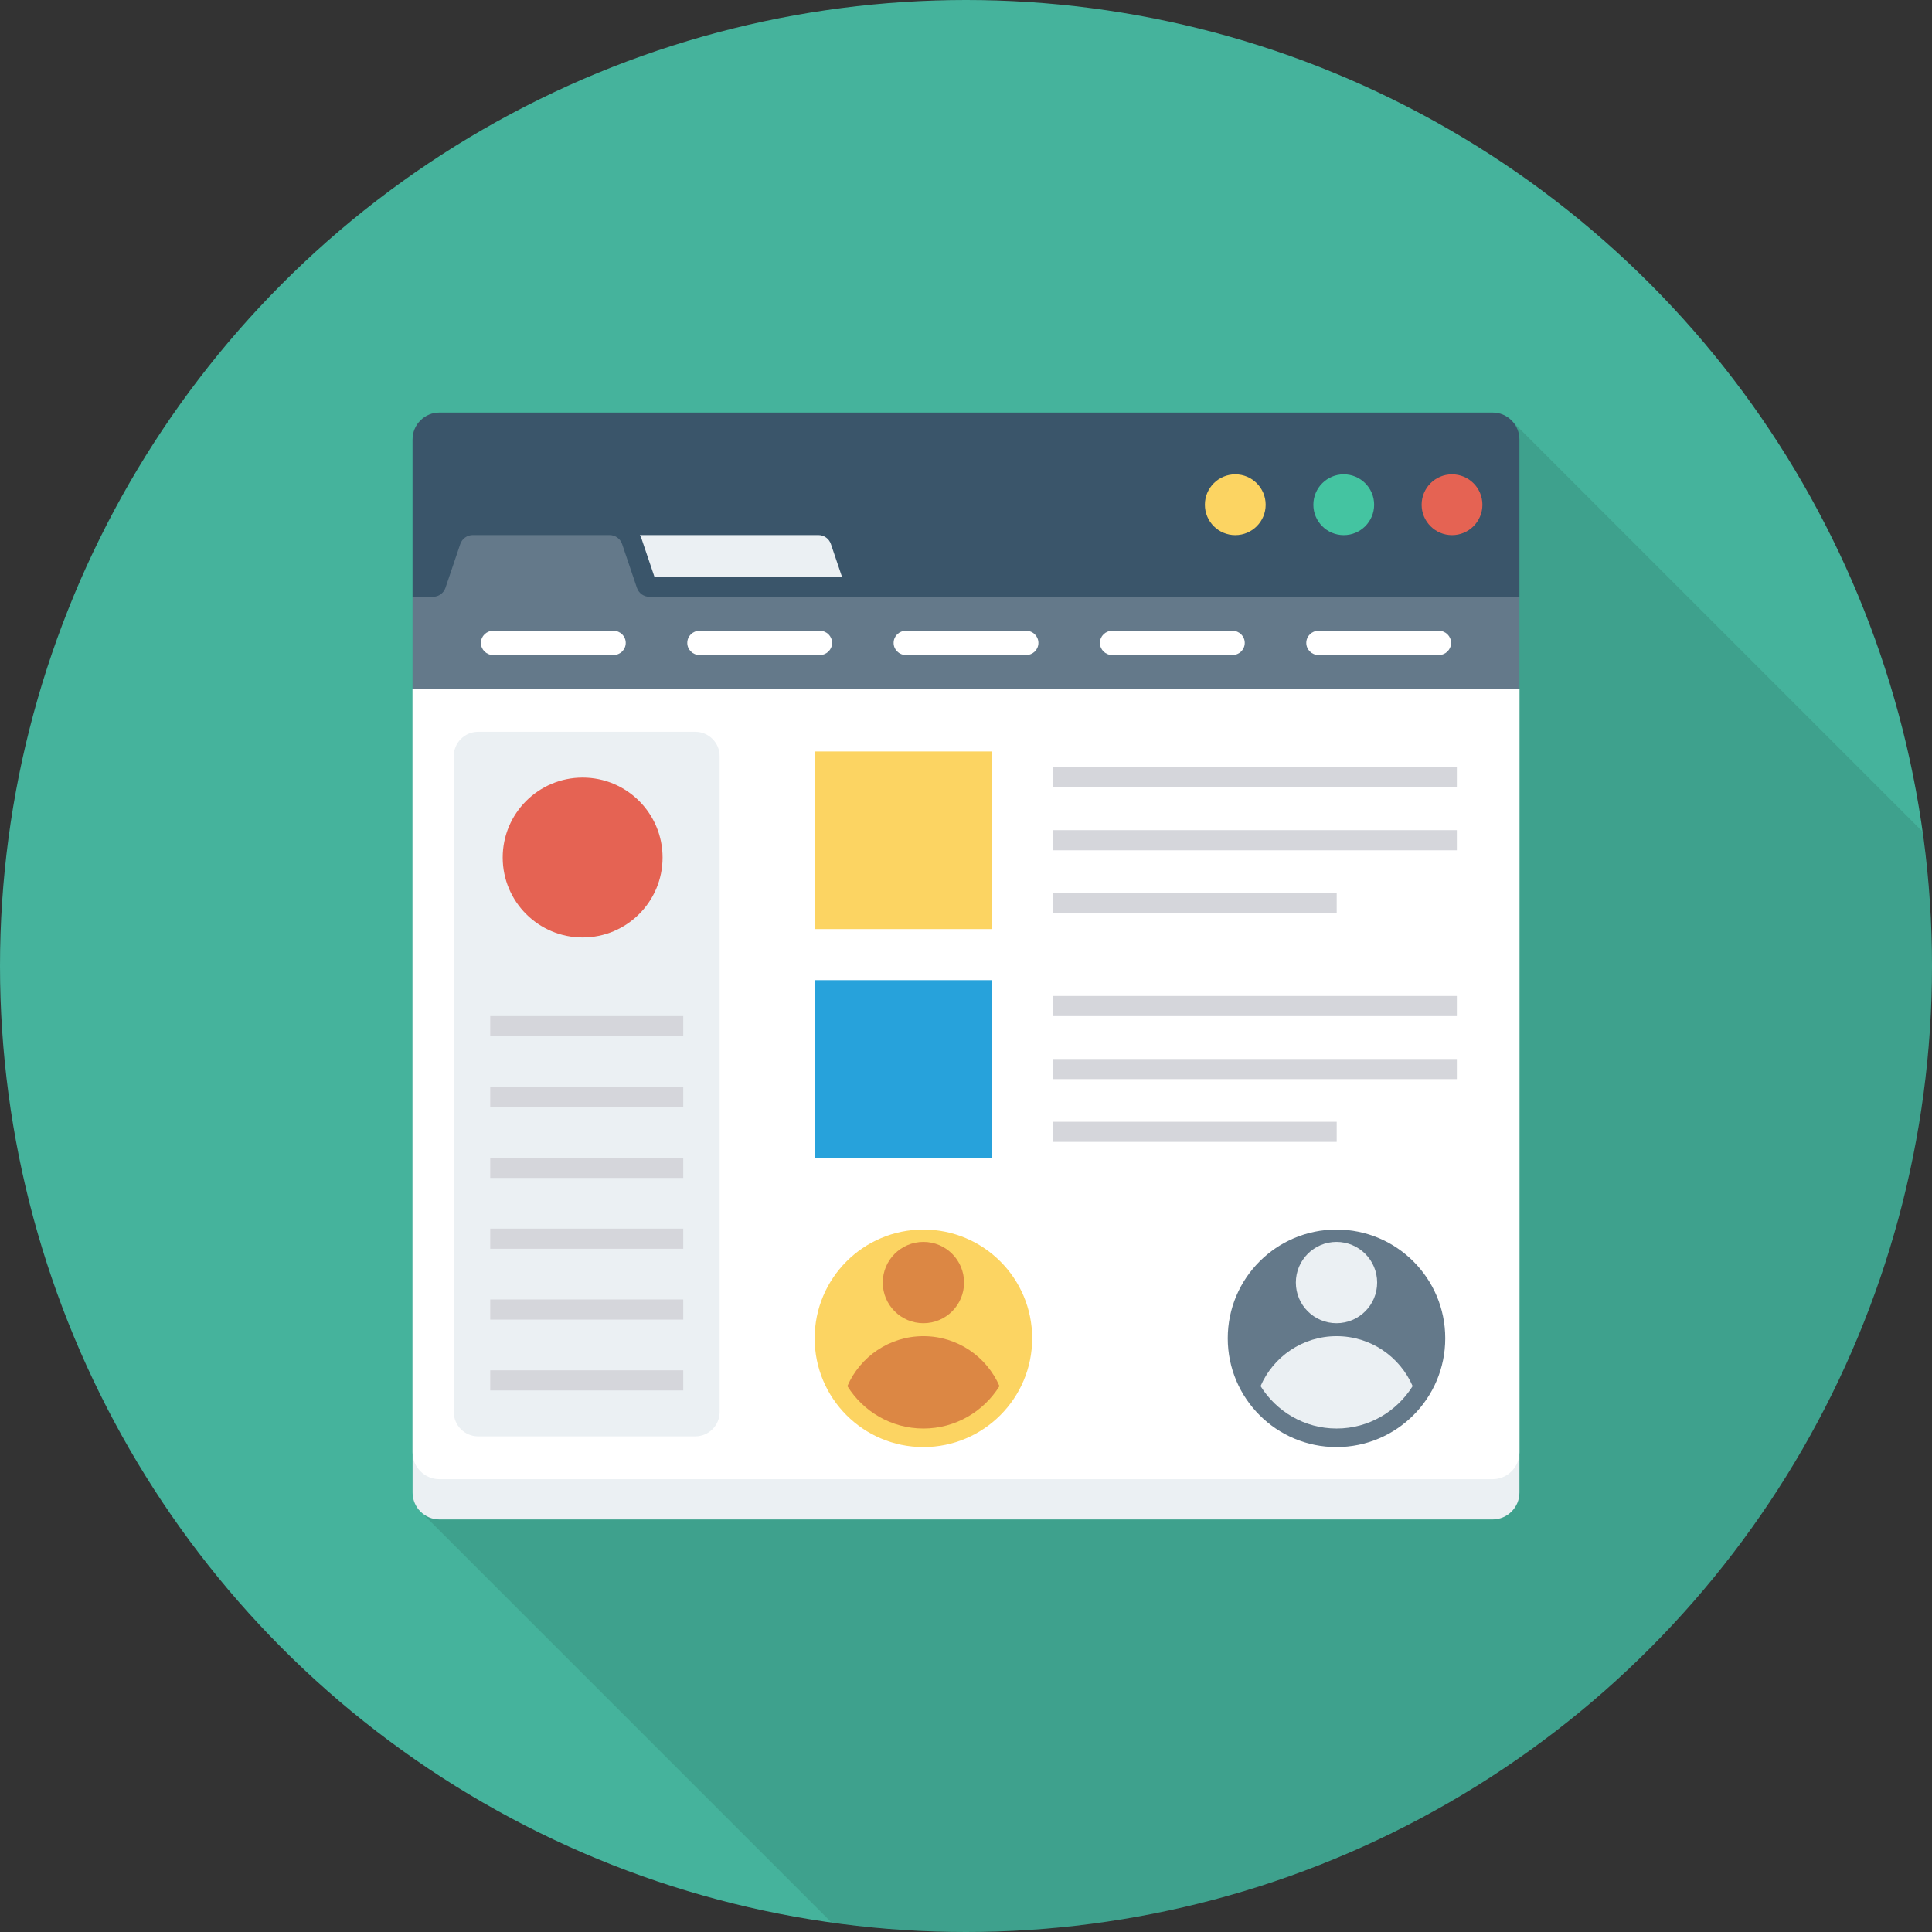 <?xml version="1.0" encoding="iso-8859-1"?>
<!-- Generator: Adobe Illustrator 19.0.0, SVG Export Plug-In . SVG Version: 6.00 Build 0)  -->
<svg xmlns="http://www.w3.org/2000/svg" xmlns:xlink="http://www.w3.org/1999/xlink" version="1.1" id="Capa_1" x="0px" y="0px" viewBox="0 0 384 384" style="enable-background:new 0 0 384 384;" xml:space="preserve">
<rect x="0" y="0" width="384" height="384" fill="#333333" stroke="none"/>
<circle style="fill:#45B39C;" cx="192" cy="192" r="192"/>
<path style="opacity:0.1;enable-background:new    ;" d="M384,192c0-9.072-0.675-17.984-1.892-26.721L300.56,83.731  c-0.96-1.04-2.36-1.72-3.92-1.72H87.36c-2.96,0-5.36,2.4-5.36,5.32v209.32c0,1.36,0.48,2.6,1.32,3.52l0.44,0.44l81.493,81.493  C173.998,383.324,182.918,384,192,384C298.039,384,384,298.038,384,192z"/>
<path style="fill:#3A556A;" d="M296.654,82H87.347C84.394,82,82,84.394,82,87.346v31.274h220V87.346  C302,84.394,299.606,82,296.654,82z"/>
<circle style="fill:#FCD462;" cx="245.52" cy="100.32" r="6.04"/>
<circle style="fill:#44C4A1;" cx="267.08" cy="100.32" r="6.04"/>
<circle style="fill:#E56353;" cx="288.6" cy="100.32" r="6.04"/>
<path style="fill:#EBF0F3;" d="M130.068,114.62h37.273l-2.194-6.488c-0.361-1.066-1.361-1.784-2.487-1.784h-35.486  c0.077,0.177,0.202,0.321,0.265,0.506L130.068,114.62z"/>
<path style="fill:#64798A;" d="M302,118.62H129.081c-1.126,0-2.126-0.718-2.488-1.784l-2.942-8.703  c-0.36-1.066-1.361-1.784-2.487-1.784H93.969c-1.126,0-2.127,0.718-2.487,1.784l-2.942,8.703c-0.362,1.066-1.362,1.784-2.488,1.784  H82v18.323h220V118.62z"/>
<path style="fill:#EBF0F3;" d="M82,296.654c0,2.952,2.394,5.346,5.346,5.346h209.309c2.952,0,5.346-2.394,5.346-5.346V136.943H82  V296.654z"/>
<g>
	<path style="fill:#FFFFFF;" d="M82,288.654c0,2.952,2.394,5.346,5.346,5.346h209.309c2.952,0,5.346-2.394,5.346-5.346V136.943H82   V288.654z"/>
	<path style="fill:#FFFFFF;" d="M121.973,130.182H97.988c-1.324,0-2.398-1.074-2.398-2.4c0-1.326,1.074-2.4,2.398-2.4h23.984   c1.324,0,2.398,1.074,2.398,2.4C124.371,129.108,123.297,130.182,121.973,130.182z"/>
	<path style="fill:#FFFFFF;" d="M162.984,130.182H139c-1.324,0-2.398-1.074-2.398-2.4c0-1.326,1.074-2.4,2.398-2.4h23.984   c1.324,0,2.398,1.074,2.398,2.4C165.383,129.108,164.308,130.182,162.984,130.182z"/>
	<path style="fill:#FFFFFF;" d="M203.992,130.182h-23.98c-1.324,0-2.398-1.074-2.398-2.4c0-1.326,1.074-2.4,2.398-2.4h23.98   c1.324,0,2.399,1.074,2.399,2.4C206.391,129.108,205.316,130.182,203.992,130.182z"/>
	<path style="fill:#FFFFFF;" d="M245.004,130.182H221.02c-1.324,0-2.398-1.074-2.398-2.4c0-1.326,1.074-2.4,2.398-2.4h23.984   c1.324,0,2.398,1.074,2.398,2.4C247.402,129.108,246.328,130.182,245.004,130.182z"/>
	<path style="fill:#FFFFFF;" d="M286.012,130.182h-23.98c-1.324,0-2.398-1.074-2.398-2.4c0-1.326,1.074-2.4,2.398-2.4h23.98   c1.324,0,2.398,1.074,2.398,2.4C288.41,129.108,287.336,130.182,286.012,130.182z"/>
</g>
<path style="fill:#EBF0F3;" d="M138.19,145.454H95.034c-2.675,0-4.844,2.169-4.844,4.844v130.346c0,2.675,2.169,4.844,4.844,4.844  h43.156c2.675,0,4.844-2.169,4.844-4.844V150.298C143.034,147.623,140.865,145.454,138.19,145.454z"/>
<circle style="fill:#E56353;" cx="115.804" cy="170.44" r="15.888"/>
<g>
	<rect x="97.44" y="201.96" style="fill:#D5D6DB;" width="38.36" height="4"/>
	<rect x="97.44" y="216.04" style="fill:#D5D6DB;" width="38.36" height="4"/>
	<rect x="97.44" y="230.12" style="fill:#D5D6DB;" width="38.36" height="4"/>
	<rect x="97.44" y="244.2" style="fill:#D5D6DB;" width="38.36" height="4"/>
	<rect x="97.44" y="258.28" style="fill:#D5D6DB;" width="38.36" height="4"/>
	<rect x="97.44" y="272.36" style="fill:#D5D6DB;" width="38.36" height="4"/>
</g>
<rect x="161.92" y="149.36" style="fill:#FCD462;" width="35.3" height="35.3"/>
<rect x="161.92" y="194.816" style="fill:#27A2DB;" width="35.3" height="35.3"/>
<circle style="fill:#64798A;" cx="265.64" cy="266" r="21.616"/>
<g>
	<circle style="fill:#EBF0F3;" cx="265.64" cy="254.92" r="8.08"/>
	<path style="fill:#EBF0F3;" d="M265.66,283.932c6.378,0,11.967-3.38,15.114-8.433c-2.533-5.839-8.344-9.927-15.114-9.927   c-6.77,0-12.582,4.088-15.114,9.927C253.692,280.551,259.282,283.932,265.66,283.932z"/>
</g>
<circle style="fill:#FCD462;" cx="183.536" cy="266" r="21.616"/>
<g>
	<circle style="fill:#DC8744;" cx="183.536" cy="254.92" r="8.08"/>
	<path style="fill:#DC8744;" d="M183.537,283.932c6.378,0,11.968-3.38,15.114-8.433c-2.534-5.839-8.344-9.927-15.114-9.927   c-6.77,0-12.582,4.088-15.114,9.927C171.57,280.551,177.16,283.932,183.537,283.932z"/>
</g>
<g>
	<rect x="209.32" y="152.52" style="fill:#D5D6DB;" width="80.24" height="4"/>
	<rect x="209.32" y="165" style="fill:#D5D6DB;" width="80.24" height="4"/>
	<rect x="209.32" y="177.52" style="fill:#D5D6DB;" width="56.36" height="4"/>
	<rect x="209.32" y="197.96" style="fill:#D5D6DB;" width="80.24" height="4"/>
	<rect x="209.32" y="210.48" style="fill:#D5D6DB;" width="80.24" height="4"/>
	<rect x="209.32" y="222.96" style="fill:#D5D6DB;" width="56.36" height="4"/>
</g>
<g>
</g>
<g>
</g>
<g>
</g>
<g>
</g>
<g>
</g>
<g>
</g>
<g>
</g>
<g>
</g>
<g>
</g>
<g>
</g>
<g>
</g>
<g>
</g>
<g>
</g>
<g>
</g>
<g>
</g>
</svg>
